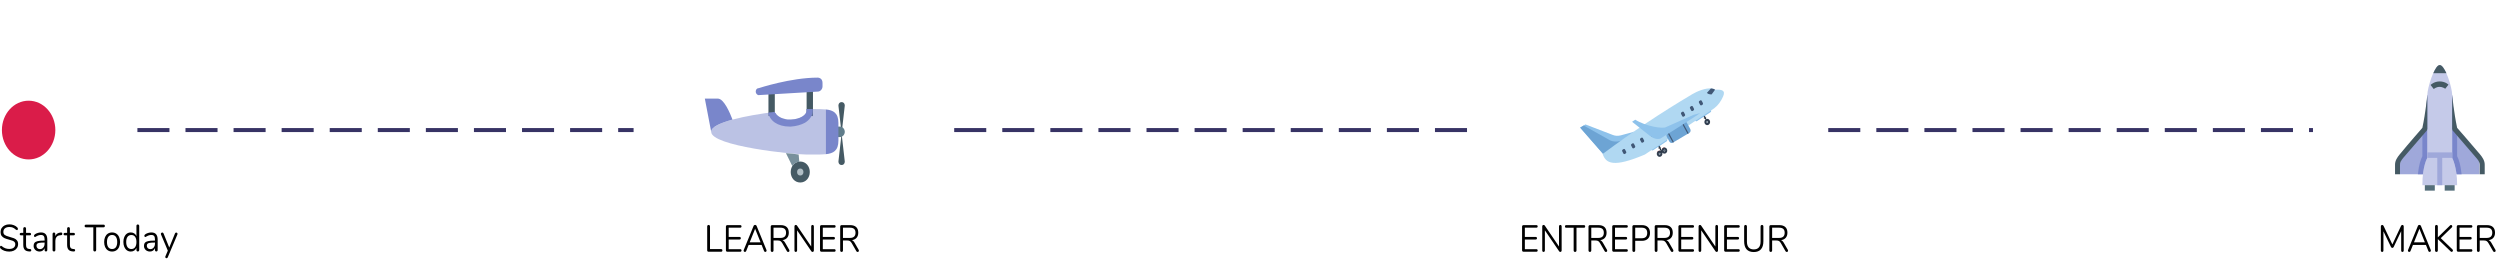 <svg max-width="1248" max-height="133" viewBox="0 0 1248 133" fill="none" xmlns="http://www.w3.org/2000/svg">
<path d="M1199.25 112.286C1199.47 112.286 1199.64 112.361 1199.76 112.512C1199.88 112.65 1199.94 112.839 1199.94 113.077V125.01C1199.94 125.236 1199.88 125.418 1199.77 125.556C1199.65 125.694 1199.5 125.764 1199.29 125.764C1199.08 125.764 1198.93 125.694 1198.82 125.556C1198.73 125.418 1198.67 125.236 1198.67 125.01V115.377L1194.96 123.219C1194.79 123.583 1194.56 123.765 1194.25 123.765C1193.95 123.765 1193.72 123.583 1193.55 123.219L1189.81 115.471V125.01C1189.81 125.236 1189.75 125.418 1189.64 125.556C1189.53 125.694 1189.38 125.764 1189.17 125.764C1188.96 125.764 1188.81 125.694 1188.7 125.556C1188.58 125.418 1188.52 125.236 1188.52 125.01V113.077C1188.52 112.839 1188.58 112.65 1188.71 112.512C1188.84 112.361 1189.01 112.286 1189.22 112.286C1189.51 112.286 1189.73 112.468 1189.91 112.832L1194.27 122.012L1198.57 112.832C1198.66 112.631 1198.76 112.493 1198.86 112.418C1198.98 112.33 1199.11 112.286 1199.25 112.286ZM1213.44 124.783C1213.48 124.884 1213.5 124.991 1213.5 125.104C1213.5 125.292 1213.44 125.449 1213.29 125.575C1213.17 125.701 1213.02 125.764 1212.84 125.764C1212.55 125.764 1212.35 125.613 1212.24 125.311L1211.02 122.257H1204.55L1203.32 125.311C1203.21 125.613 1203.01 125.764 1202.72 125.764C1202.53 125.764 1202.38 125.701 1202.23 125.575C1202.1 125.437 1202.03 125.273 1202.03 125.085C1202.03 124.984 1202.05 124.884 1202.1 124.783L1207.01 112.795C1207.07 112.619 1207.18 112.487 1207.31 112.399C1207.44 112.311 1207.6 112.267 1207.76 112.267C1207.93 112.267 1208.08 112.317 1208.22 112.418C1208.36 112.505 1208.46 112.631 1208.53 112.795L1213.44 124.783ZM1205.06 120.976H1210.5L1207.78 114.208L1205.06 120.976ZM1224.26 124.501C1224.42 124.664 1224.51 124.846 1224.51 125.047C1224.51 125.223 1224.43 125.387 1224.3 125.537C1224.17 125.676 1224.02 125.745 1223.85 125.745C1223.71 125.745 1223.54 125.669 1223.39 125.519L1216.97 119.354V124.972C1216.97 125.211 1216.91 125.405 1216.79 125.556C1216.66 125.694 1216.49 125.764 1216.28 125.764C1216.06 125.764 1215.89 125.694 1215.76 125.556C1215.63 125.405 1215.57 125.211 1215.57 124.972V113.077C1215.57 112.839 1215.63 112.65 1215.76 112.512C1215.89 112.361 1216.06 112.286 1216.28 112.286C1216.49 112.286 1216.66 112.361 1216.79 112.512C1216.91 112.65 1216.97 112.839 1216.97 113.077V118.487L1223.1 112.512C1223.22 112.374 1223.37 112.304 1223.54 112.304C1223.72 112.304 1223.86 112.38 1223.99 112.531C1224.12 112.669 1224.17 112.826 1224.17 113.002C1224.17 113.19 1224.11 113.366 1223.95 113.53L1218.42 118.883L1224.26 124.501ZM1227.15 125.669C1226.93 125.669 1226.75 125.6 1226.61 125.462C1226.49 125.324 1226.42 125.142 1226.42 124.915V113.134C1226.42 112.908 1226.49 112.725 1226.61 112.587C1226.75 112.449 1226.93 112.38 1227.15 112.38H1233.56C1233.77 112.38 1233.92 112.436 1234.03 112.549C1234.15 112.663 1234.21 112.82 1234.21 113.021C1234.21 113.222 1234.15 113.379 1234.03 113.492C1233.92 113.605 1233.77 113.662 1233.56 113.662H1227.81V118.28H1233.21C1233.42 118.28 1233.58 118.337 1233.69 118.45C1233.81 118.563 1233.86 118.72 1233.86 118.921C1233.86 119.122 1233.81 119.279 1233.69 119.392C1233.58 119.505 1233.42 119.562 1233.21 119.562H1227.81V124.388H1233.56C1233.77 124.388 1233.92 124.444 1234.03 124.557C1234.15 124.658 1234.21 124.815 1234.21 125.028C1234.21 125.23 1234.15 125.387 1234.03 125.5C1233.92 125.613 1233.77 125.669 1233.56 125.669H1227.15ZM1245.71 124.708C1245.8 124.846 1245.84 124.991 1245.84 125.142C1245.84 125.33 1245.77 125.487 1245.63 125.613C1245.5 125.726 1245.35 125.782 1245.18 125.782C1244.92 125.782 1244.71 125.657 1244.57 125.405L1242.26 121.409C1241.97 120.894 1241.66 120.542 1241.34 120.354C1241.03 120.152 1240.59 120.052 1240.04 120.052H1237.88V124.972C1237.88 125.211 1237.82 125.405 1237.69 125.556C1237.57 125.694 1237.4 125.764 1237.2 125.764C1236.98 125.764 1236.81 125.694 1236.68 125.556C1236.55 125.405 1236.49 125.211 1236.49 124.972V113.134C1236.49 112.908 1236.55 112.725 1236.68 112.587C1236.82 112.449 1237 112.38 1237.21 112.38H1241.46C1242.78 112.38 1243.78 112.7 1244.47 113.341C1245.16 113.982 1245.51 114.925 1245.51 116.169C1245.51 117.224 1245.23 118.073 1244.67 118.714C1244.12 119.354 1243.33 119.744 1242.3 119.882C1242.59 119.983 1242.85 120.146 1243.07 120.372C1243.3 120.599 1243.53 120.913 1243.76 121.315L1245.71 124.708ZM1241.34 118.77C1242.28 118.77 1242.98 118.556 1243.44 118.129C1243.9 117.702 1244.14 117.055 1244.14 116.188C1244.14 115.333 1243.91 114.698 1243.46 114.284C1243 113.869 1242.29 113.662 1241.34 113.662H1237.88V118.77H1241.34Z" fill="black"/>
<path d="M27.628 64.929C27.628 56.832 21.656 50.268 14.29 50.268C6.924 50.268 0.953 56.832 0.953 64.929C0.953 73.026 6.924 79.591 14.29 79.591C21.656 79.591 27.628 73.026 27.628 64.929Z" fill="#DA1C49"/>
<path d="M21.911 64.929C21.911 60.302 18.499 56.551 14.29 56.551C10.081 56.551 6.669 60.302 6.669 64.929C6.669 69.556 10.081 73.307 14.29 73.307C18.499 73.307 21.911 69.556 21.911 64.929Z" fill="#DA1C49"/>
<path d="M4.596 125.591C3.738 125.591 2.915 125.453 2.126 125.176C1.349 124.887 0.726 124.504 0.257 124.027C0.086 123.851 0 123.631 0 123.367C0 123.191 0.046 123.04 0.137 122.914C0.229 122.776 0.337 122.707 0.463 122.707C0.612 122.707 0.772 122.776 0.943 122.914C2.006 123.819 3.218 124.272 4.579 124.272C5.562 124.272 6.316 124.064 6.842 123.65C7.368 123.235 7.631 122.644 7.631 121.878C7.631 121.438 7.505 121.086 7.254 120.822C7.002 120.546 6.671 120.326 6.259 120.162C5.848 119.999 5.293 119.829 4.596 119.653C3.658 119.414 2.887 119.163 2.281 118.899C1.686 118.635 1.2 118.258 0.823 117.768C0.457 117.278 0.274 116.637 0.274 115.845C0.274 115.091 0.457 114.425 0.823 113.847C1.2 113.257 1.721 112.804 2.384 112.49C3.058 112.163 3.824 112 4.681 112C5.482 112 6.225 112.138 6.911 112.415C7.608 112.679 8.191 113.062 8.66 113.565C8.843 113.766 8.934 113.986 8.934 114.224C8.934 114.4 8.888 114.557 8.797 114.696C8.706 114.821 8.597 114.884 8.471 114.884C8.345 114.884 8.18 114.815 7.974 114.677C7.414 114.174 6.894 113.822 6.413 113.621C5.933 113.42 5.356 113.32 4.681 113.32C3.733 113.32 2.995 113.539 2.469 113.979C1.943 114.407 1.681 115.01 1.681 115.789C1.681 116.455 1.909 116.958 2.366 117.297C2.835 117.624 3.55 117.913 4.51 118.164C5.55 118.441 6.368 118.698 6.962 118.937C7.557 119.163 8.048 119.509 8.437 119.974C8.837 120.439 9.037 121.061 9.037 121.84C9.037 122.581 8.848 123.235 8.471 123.8C8.105 124.366 7.585 124.806 6.911 125.12C6.236 125.434 5.465 125.591 4.596 125.591ZM15.009 124.328C15.409 124.366 15.609 124.567 15.609 124.931C15.609 125.145 15.535 125.308 15.386 125.421C15.249 125.522 15.037 125.56 14.752 125.535L14.289 125.497C13.374 125.421 12.7 125.12 12.265 124.592C11.831 124.064 11.614 123.266 11.614 122.198V117.467H10.465C10.27 117.467 10.116 117.416 10.002 117.316C9.899 117.203 9.847 117.058 9.847 116.882C9.847 116.694 9.899 116.543 10.002 116.43C10.116 116.317 10.27 116.26 10.465 116.26H11.614V114.13C11.614 113.891 11.677 113.709 11.802 113.583C11.928 113.445 12.1 113.376 12.317 113.376C12.523 113.376 12.688 113.445 12.814 113.583C12.94 113.709 13.003 113.891 13.003 114.13V116.26H14.906C15.089 116.26 15.232 116.317 15.335 116.43C15.449 116.543 15.506 116.694 15.506 116.882C15.506 117.058 15.449 117.203 15.335 117.316C15.232 117.416 15.089 117.467 14.906 117.467H13.003V122.273C13.003 122.965 13.128 123.467 13.38 123.781C13.643 124.083 14.031 124.253 14.546 124.29L15.009 124.328ZM20.477 116.034C22.569 116.034 23.615 117.24 23.615 119.653V124.781C23.615 125.007 23.552 125.189 23.426 125.327C23.312 125.465 23.152 125.535 22.946 125.535C22.74 125.535 22.574 125.465 22.449 125.327C22.323 125.189 22.26 125.007 22.26 124.781V123.876C22.043 124.416 21.711 124.837 21.265 125.139C20.82 125.428 20.305 125.572 19.722 125.572C19.185 125.572 18.687 125.453 18.23 125.214C17.784 124.975 17.43 124.642 17.167 124.215C16.904 123.788 16.773 123.317 16.773 122.801C16.773 122.11 16.933 121.576 17.253 121.199C17.573 120.809 18.099 120.533 18.83 120.37C19.562 120.194 20.579 120.106 21.883 120.106H22.26V119.484C22.26 118.73 22.117 118.177 21.831 117.825C21.557 117.473 21.105 117.297 20.477 117.297C19.699 117.297 18.91 117.529 18.11 117.994C17.801 118.208 17.584 118.315 17.459 118.315C17.321 118.315 17.207 118.258 17.116 118.145C17.024 118.032 16.978 117.888 16.978 117.712C16.978 117.536 17.024 117.385 17.116 117.259C17.218 117.121 17.378 116.983 17.596 116.845C17.996 116.593 18.447 116.398 18.95 116.26C19.465 116.109 19.974 116.034 20.477 116.034ZM19.911 124.366C20.597 124.366 21.157 124.115 21.591 123.612C22.037 123.097 22.26 122.437 22.26 121.633V121.086H21.951C20.945 121.086 20.179 121.136 19.653 121.237C19.128 121.325 18.75 121.482 18.522 121.708C18.304 121.922 18.196 122.242 18.196 122.669C18.196 123.159 18.356 123.568 18.676 123.895C19.008 124.209 19.419 124.366 19.911 124.366ZM30.376 116.072C30.856 116.034 31.096 116.248 31.096 116.713C31.096 116.914 31.044 117.077 30.942 117.203C30.839 117.316 30.662 117.385 30.41 117.41L29.896 117.467C29.13 117.542 28.558 117.844 28.181 118.371C27.815 118.887 27.632 119.496 27.632 120.2V124.781C27.632 125.032 27.569 125.22 27.443 125.346C27.318 125.472 27.152 125.535 26.946 125.535C26.74 125.535 26.569 125.472 26.432 125.346C26.306 125.208 26.243 125.019 26.243 124.781V116.826C26.243 116.587 26.312 116.405 26.449 116.279C26.586 116.141 26.752 116.072 26.946 116.072C27.129 116.072 27.283 116.141 27.409 116.279C27.535 116.405 27.598 116.581 27.598 116.807V117.862C27.838 117.31 28.175 116.889 28.61 116.599C29.055 116.31 29.564 116.141 30.136 116.091L30.376 116.072ZM36.902 124.328C37.302 124.366 37.502 124.567 37.502 124.931C37.502 125.145 37.428 125.308 37.28 125.421C37.142 125.522 36.931 125.56 36.645 125.535L36.182 125.497C35.267 125.421 34.593 125.12 34.159 124.592C33.724 124.064 33.507 123.266 33.507 122.198V117.467H32.358C32.164 117.467 32.009 117.416 31.895 117.316C31.792 117.203 31.741 117.058 31.741 116.882C31.741 116.694 31.792 116.543 31.895 116.43C32.009 116.317 32.164 116.26 32.358 116.26H33.507V114.13C33.507 113.891 33.57 113.709 33.696 113.583C33.821 113.445 33.993 113.376 34.21 113.376C34.416 113.376 34.582 113.445 34.707 113.583C34.833 113.709 34.896 113.891 34.896 114.13V116.26H36.799C36.982 116.26 37.125 116.317 37.228 116.43C37.342 116.543 37.4 116.694 37.4 116.882C37.4 117.058 37.342 117.203 37.228 117.316C37.125 117.416 36.982 117.467 36.799 117.467H34.896V122.273C34.896 122.965 35.022 123.467 35.273 123.781C35.536 124.083 35.925 124.253 36.439 124.29L36.902 124.328ZM47.305 125.535C47.088 125.535 46.911 125.465 46.774 125.327C46.648 125.176 46.585 124.982 46.585 124.743V113.47H42.898C42.693 113.47 42.532 113.414 42.418 113.301C42.304 113.188 42.247 113.024 42.247 112.811C42.247 112.597 42.304 112.434 42.418 112.32C42.532 112.207 42.693 112.151 42.898 112.151H51.695C51.901 112.151 52.061 112.207 52.175 112.32C52.29 112.434 52.347 112.597 52.347 112.811C52.347 113.024 52.29 113.188 52.175 113.301C52.061 113.414 51.901 113.47 51.695 113.47H48.008V124.743C48.008 124.982 47.946 125.176 47.82 125.327C47.694 125.465 47.523 125.535 47.305 125.535ZM55.956 125.572C55.167 125.572 54.47 125.377 53.864 124.988C53.27 124.598 52.807 124.045 52.475 123.329C52.155 122.6 51.995 121.758 51.995 120.803C51.995 119.848 52.155 119.012 52.475 118.296C52.807 117.567 53.27 117.008 53.864 116.618C54.47 116.229 55.167 116.034 55.956 116.034C56.745 116.034 57.442 116.229 58.048 116.618C58.654 117.008 59.117 117.567 59.437 118.296C59.769 119.012 59.935 119.848 59.935 120.803C59.935 121.758 59.769 122.6 59.437 123.329C59.117 124.045 58.654 124.598 58.048 124.988C57.442 125.377 56.745 125.572 55.956 125.572ZM55.956 124.309C56.779 124.309 57.408 124.014 57.843 123.423C58.288 122.82 58.511 121.947 58.511 120.803C58.511 119.685 58.288 118.824 57.843 118.221C57.397 117.605 56.768 117.297 55.956 117.297C55.145 117.297 54.516 117.605 54.07 118.221C53.624 118.824 53.401 119.685 53.401 120.803C53.401 121.934 53.618 122.801 54.053 123.404C54.499 124.008 55.133 124.309 55.956 124.309ZM68.795 112.057C69.012 112.057 69.183 112.126 69.309 112.264C69.435 112.402 69.498 112.578 69.498 112.792V124.781C69.498 125.007 69.435 125.189 69.309 125.327C69.183 125.465 69.012 125.535 68.795 125.535C68.578 125.535 68.406 125.465 68.28 125.327C68.166 125.189 68.109 125.007 68.109 124.781V123.763C67.857 124.341 67.486 124.787 66.994 125.101C66.514 125.415 65.948 125.572 65.297 125.572C64.565 125.572 63.919 125.371 63.359 124.969C62.799 124.567 62.364 124.008 62.056 123.291C61.747 122.563 61.593 121.721 61.593 120.765C61.593 119.823 61.747 118.993 62.056 118.277C62.364 117.561 62.799 117.008 63.359 116.618C63.919 116.229 64.565 116.034 65.297 116.034C65.948 116.034 66.514 116.191 66.994 116.505C67.486 116.819 67.857 117.266 68.109 117.844V112.792C68.109 112.566 68.166 112.39 68.28 112.264C68.406 112.126 68.578 112.057 68.795 112.057ZM65.571 124.309C66.383 124.309 67.006 124.008 67.44 123.404C67.886 122.789 68.109 121.922 68.109 120.803C68.109 119.685 67.886 118.824 67.44 118.221C67.006 117.617 66.383 117.316 65.571 117.316C64.759 117.316 64.125 117.617 63.667 118.221C63.222 118.824 62.999 119.672 62.999 120.765C62.999 121.884 63.222 122.757 63.667 123.386C64.125 124.001 64.759 124.309 65.571 124.309ZM75.569 116.034C77.661 116.034 78.707 117.24 78.707 119.653V124.781C78.707 125.007 78.644 125.189 78.518 125.327C78.404 125.465 78.244 125.535 78.038 125.535C77.832 125.535 77.667 125.465 77.541 125.327C77.415 125.189 77.352 125.007 77.352 124.781V123.876C77.135 124.416 76.803 124.837 76.358 125.139C75.912 125.428 75.397 125.572 74.814 125.572C74.277 125.572 73.78 125.453 73.322 125.214C72.876 124.975 72.522 124.642 72.259 124.215C71.996 123.788 71.865 123.317 71.865 122.801C71.865 122.11 72.025 121.576 72.345 121.199C72.665 120.809 73.191 120.533 73.923 120.37C74.654 120.194 75.672 120.106 76.975 120.106H77.352V119.484C77.352 118.73 77.209 118.177 76.924 117.825C76.649 117.473 76.198 117.297 75.569 117.297C74.791 117.297 74.003 117.529 73.202 117.994C72.894 118.208 72.677 118.315 72.551 118.315C72.413 118.315 72.299 118.258 72.208 118.145C72.116 118.032 72.071 117.888 72.071 117.712C72.071 117.536 72.116 117.385 72.208 117.259C72.311 117.121 72.471 116.983 72.688 116.845C73.088 116.593 73.54 116.398 74.043 116.26C74.557 116.109 75.066 116.034 75.569 116.034ZM75.003 124.366C75.689 124.366 76.249 124.115 76.683 123.612C77.129 123.097 77.352 122.437 77.352 121.633V121.086H77.043C76.037 121.086 75.272 121.136 74.746 121.237C74.22 121.325 73.843 121.482 73.614 121.708C73.397 121.922 73.288 122.242 73.288 122.669C73.288 123.159 73.448 123.568 73.768 123.895C74.1 124.209 74.511 124.366 75.003 124.366ZM87.354 116.543C87.48 116.241 87.68 116.091 87.954 116.091C88.126 116.091 88.28 116.153 88.418 116.279C88.555 116.405 88.623 116.562 88.623 116.75C88.623 116.863 88.6 116.964 88.555 117.052L83.736 128.475C83.679 128.613 83.593 128.72 83.479 128.796C83.376 128.871 83.267 128.909 83.153 128.909C82.981 128.909 82.827 128.846 82.69 128.72C82.564 128.607 82.501 128.456 82.501 128.268C82.501 128.167 82.524 128.067 82.57 127.966L83.77 125.12L80.375 117.052C80.329 116.964 80.306 116.87 80.306 116.769C80.306 116.581 80.381 116.417 80.529 116.279C80.689 116.141 80.861 116.072 81.044 116.072C81.158 116.072 81.267 116.109 81.37 116.185C81.484 116.26 81.57 116.367 81.627 116.505L84.491 123.574L87.354 116.543Z" fill="black"/>
<path d="M353.714 125.669C353.519 125.669 353.354 125.607 353.216 125.481C353.091 125.343 353.028 125.167 353.028 124.953V113.077C353.028 112.839 353.091 112.65 353.216 112.512C353.342 112.361 353.514 112.286 353.731 112.286C353.948 112.286 354.12 112.361 354.245 112.512C354.371 112.65 354.434 112.839 354.434 113.077V124.35H359.973C360.179 124.35 360.339 124.406 360.453 124.519C360.567 124.633 360.624 124.796 360.624 125.01C360.624 125.223 360.567 125.387 360.453 125.5C360.339 125.613 360.179 125.669 359.973 125.669H353.714ZM363.095 125.669C362.877 125.669 362.7 125.6 362.563 125.462C362.437 125.324 362.374 125.142 362.374 124.915V113.134C362.374 112.908 362.437 112.725 362.563 112.587C362.7 112.449 362.877 112.38 363.095 112.38H369.508C369.714 112.38 369.874 112.436 369.988 112.549C370.102 112.663 370.16 112.82 370.16 113.021C370.16 113.222 370.102 113.379 369.988 113.492C369.874 113.605 369.714 113.662 369.508 113.662H363.763V118.28H369.165C369.371 118.28 369.531 118.337 369.645 118.45C369.76 118.563 369.817 118.72 369.817 118.921C369.817 119.122 369.76 119.279 369.645 119.392C369.531 119.505 369.371 119.562 369.165 119.562H363.763V124.388H369.508C369.714 124.388 369.874 124.444 369.988 124.557C370.102 124.658 370.16 124.815 370.16 125.028C370.16 125.23 370.102 125.387 369.988 125.5C369.874 125.613 369.714 125.669 369.508 125.669H363.095ZM382.615 124.783C382.661 124.884 382.683 124.991 382.683 125.104C382.683 125.292 382.615 125.449 382.478 125.575C382.352 125.701 382.198 125.764 382.015 125.764C381.729 125.764 381.529 125.613 381.415 125.311L380.197 122.257H373.732L372.498 125.311C372.383 125.613 372.183 125.764 371.897 125.764C371.714 125.764 371.554 125.701 371.417 125.575C371.28 125.437 371.211 125.273 371.211 125.085C371.211 124.984 371.234 124.884 371.28 124.783L376.184 112.795C376.253 112.619 376.356 112.487 376.493 112.399C376.63 112.311 376.779 112.267 376.939 112.267C377.11 112.267 377.265 112.317 377.402 112.418C377.539 112.505 377.642 112.631 377.711 112.795L382.615 124.783ZM374.247 120.976H379.683L376.956 114.208L374.247 120.976ZM393.976 124.708C394.056 124.846 394.096 124.991 394.096 125.142C394.096 125.33 394.028 125.487 393.891 125.613C393.765 125.726 393.616 125.782 393.445 125.782C393.182 125.782 392.976 125.657 392.828 125.405L390.53 121.409C390.232 120.894 389.924 120.542 389.604 120.354C389.284 120.152 388.849 120.052 388.3 120.052H386.14V124.972C386.14 125.211 386.077 125.405 385.951 125.556C385.825 125.694 385.66 125.764 385.454 125.764C385.237 125.764 385.065 125.694 384.939 125.556C384.814 125.405 384.751 125.211 384.751 124.972V113.134C384.751 112.908 384.814 112.725 384.939 112.587C385.077 112.449 385.254 112.38 385.471 112.38H389.724C391.038 112.38 392.039 112.7 392.725 113.341C393.422 113.982 393.771 114.925 393.771 116.169C393.771 117.224 393.491 118.073 392.93 118.714C392.382 119.354 391.593 119.744 390.564 119.882C390.85 119.983 391.107 120.146 391.336 120.372C391.564 120.599 391.793 120.913 392.022 121.315L393.976 124.708ZM389.604 118.77C390.541 118.77 391.238 118.556 391.696 118.129C392.164 117.702 392.399 117.055 392.399 116.188C392.399 115.333 392.17 114.698 391.713 114.284C391.256 113.869 390.553 113.662 389.604 113.662H386.14V118.77H389.604ZM405.63 112.286C405.835 112.286 405.995 112.361 406.11 112.512C406.224 112.65 406.281 112.839 406.281 113.077V124.972C406.281 125.211 406.218 125.405 406.093 125.556C405.978 125.694 405.812 125.764 405.595 125.764C405.378 125.764 405.189 125.657 405.029 125.443L397.913 114.981V124.972C397.913 125.211 397.85 125.405 397.724 125.556C397.61 125.694 397.45 125.764 397.244 125.764C397.038 125.764 396.878 125.694 396.764 125.556C396.65 125.405 396.592 125.211 396.592 124.972V113.077C396.592 112.839 396.65 112.65 396.764 112.512C396.89 112.361 397.061 112.286 397.278 112.286C397.507 112.286 397.701 112.392 397.861 112.606L404.961 123.068V113.077C404.961 112.839 405.018 112.65 405.132 112.512C405.258 112.361 405.424 112.286 405.63 112.286ZM410.076 125.669C409.858 125.669 409.681 125.6 409.544 125.462C409.418 125.324 409.355 125.142 409.355 124.915V113.134C409.355 112.908 409.418 112.725 409.544 112.587C409.681 112.449 409.858 112.38 410.076 112.38H416.489C416.695 112.38 416.855 112.436 416.969 112.549C417.083 112.663 417.141 112.82 417.141 113.021C417.141 113.222 417.083 113.379 416.969 113.492C416.855 113.605 416.695 113.662 416.489 113.662H410.744V118.28H416.146C416.352 118.28 416.512 118.337 416.626 118.45C416.741 118.563 416.798 118.72 416.798 118.921C416.798 119.122 416.741 119.279 416.626 119.392C416.512 119.505 416.352 119.562 416.146 119.562H410.744V124.388H416.489C416.695 124.388 416.855 124.444 416.969 124.557C417.083 124.658 417.141 124.815 417.141 125.028C417.141 125.23 417.083 125.387 416.969 125.5C416.855 125.613 416.695 125.669 416.489 125.669H410.076ZM428.647 124.708C428.727 124.846 428.767 124.991 428.767 125.142C428.767 125.33 428.698 125.487 428.561 125.613C428.436 125.726 428.287 125.782 428.115 125.782C427.853 125.782 427.647 125.657 427.498 125.405L425.2 121.409C424.903 120.894 424.594 120.542 424.274 120.354C423.954 120.152 423.52 120.052 422.971 120.052H420.81V124.972C420.81 125.211 420.747 125.405 420.622 125.556C420.496 125.694 420.33 125.764 420.124 125.764C419.907 125.764 419.736 125.694 419.61 125.556C419.484 125.405 419.421 125.211 419.421 124.972V113.134C419.421 112.908 419.484 112.725 419.61 112.587C419.747 112.449 419.924 112.38 420.142 112.38H424.394C425.709 112.38 426.709 112.7 427.395 113.341C428.093 113.982 428.441 114.925 428.441 116.169C428.441 117.224 428.161 118.073 427.601 118.714C427.052 119.354 426.263 119.744 425.235 119.882C425.52 119.983 425.778 120.146 426.006 120.372C426.235 120.599 426.464 120.913 426.692 121.315L428.647 124.708ZM424.274 118.77C425.212 118.77 425.909 118.556 426.366 118.129C426.835 117.702 427.069 117.055 427.069 116.188C427.069 115.333 426.841 114.698 426.383 114.284C425.926 113.869 425.223 113.662 424.274 113.662H420.81V118.77H424.274Z" fill="black"/>
<path d="M760.539 125.669C760.322 125.669 760.144 125.6 760.007 125.462C759.881 125.324 759.819 125.141 759.819 124.915V113.134C759.819 112.908 759.881 112.725 760.007 112.587C760.144 112.449 760.322 112.38 760.539 112.38H766.952C767.158 112.38 767.318 112.436 767.432 112.549C767.547 112.663 767.604 112.82 767.604 113.021C767.604 113.222 767.547 113.379 767.432 113.492C767.318 113.605 767.158 113.662 766.952 113.662H761.208V118.28H766.609C766.815 118.28 766.975 118.336 767.089 118.45C767.204 118.563 767.261 118.72 767.261 118.921C767.261 119.122 767.204 119.279 767.089 119.392C766.975 119.505 766.815 119.562 766.609 119.562H761.208V124.387H766.952C767.158 124.387 767.318 124.444 767.432 124.557C767.547 124.658 767.604 124.815 767.604 125.028C767.604 125.229 767.547 125.387 767.432 125.5C767.318 125.613 767.158 125.669 766.952 125.669H760.539ZM778.923 112.286C779.128 112.286 779.288 112.361 779.403 112.512C779.517 112.65 779.574 112.838 779.574 113.077V124.972C779.574 125.211 779.511 125.405 779.386 125.556C779.271 125.694 779.105 125.764 778.888 125.764C778.671 125.764 778.482 125.657 778.322 125.443L771.206 114.981V124.972C771.206 125.211 771.143 125.405 771.017 125.556C770.903 125.694 770.743 125.764 770.537 125.764C770.331 125.764 770.171 125.694 770.057 125.556C769.943 125.405 769.886 125.211 769.886 124.972V113.077C769.886 112.838 769.943 112.65 770.057 112.512C770.183 112.361 770.354 112.286 770.571 112.286C770.8 112.286 770.994 112.392 771.154 112.606L778.254 123.068V113.077C778.254 112.838 778.311 112.65 778.425 112.512C778.551 112.361 778.717 112.286 778.923 112.286ZM786.283 125.764C786.066 125.764 785.888 125.694 785.751 125.556C785.626 125.405 785.563 125.211 785.563 124.972V113.699H781.876C781.67 113.699 781.51 113.643 781.396 113.53C781.281 113.417 781.224 113.253 781.224 113.04C781.224 112.826 781.281 112.663 781.396 112.549C781.51 112.436 781.67 112.38 781.876 112.38H790.673C790.879 112.38 791.039 112.436 791.153 112.549C791.267 112.663 791.324 112.826 791.324 113.04C791.324 113.253 791.267 113.417 791.153 113.53C791.039 113.643 790.879 113.699 790.673 113.699H786.986V124.972C786.986 125.211 786.923 125.405 786.797 125.556C786.672 125.694 786.5 125.764 786.283 125.764ZM802.208 124.708C802.288 124.846 802.328 124.991 802.328 125.141C802.328 125.33 802.259 125.487 802.122 125.613C801.996 125.726 801.848 125.782 801.676 125.782C801.413 125.782 801.207 125.657 801.059 125.405L798.761 121.409C798.464 120.894 798.155 120.542 797.835 120.353C797.515 120.152 797.081 120.052 796.532 120.052H794.371V124.972C794.371 125.211 794.308 125.405 794.182 125.556C794.057 125.694 793.891 125.764 793.685 125.764C793.468 125.764 793.296 125.694 793.171 125.556C793.045 125.405 792.982 125.211 792.982 124.972V113.134C792.982 112.908 793.045 112.725 793.171 112.587C793.308 112.449 793.485 112.38 793.702 112.38H797.955C799.27 112.38 800.27 112.7 800.956 113.341C801.653 113.982 802.002 114.925 802.002 116.169C802.002 117.224 801.722 118.073 801.162 118.714C800.613 119.354 799.824 119.744 798.795 119.882C799.081 119.983 799.338 120.146 799.567 120.372C799.796 120.599 800.024 120.913 800.253 121.315L802.208 124.708ZM797.835 118.77C798.772 118.77 799.47 118.556 799.927 118.129C800.396 117.702 800.63 117.055 800.63 116.188C800.63 115.333 800.401 114.698 799.944 114.284C799.487 113.869 798.784 113.662 797.835 113.662H794.371V118.77H797.835ZM805.544 125.669C805.327 125.669 805.15 125.6 805.012 125.462C804.887 125.324 804.824 125.141 804.824 124.915V113.134C804.824 112.908 804.887 112.725 805.012 112.587C805.15 112.449 805.327 112.38 805.544 112.38H811.957C812.163 112.38 812.323 112.436 812.438 112.549C812.552 112.663 812.609 112.82 812.609 113.021C812.609 113.222 812.552 113.379 812.438 113.492C812.323 113.605 812.163 113.662 811.957 113.662H806.213V118.28H811.614C811.82 118.28 811.98 118.336 812.095 118.45C812.209 118.563 812.266 118.72 812.266 118.921C812.266 119.122 812.209 119.279 812.095 119.392C811.98 119.505 811.82 119.562 811.614 119.562H806.213V124.387H811.957C812.163 124.387 812.323 124.444 812.438 124.557C812.552 124.658 812.609 124.815 812.609 125.028C812.609 125.229 812.552 125.387 812.438 125.5C812.323 125.613 812.163 125.669 811.957 125.669H805.544ZM815.593 125.764C815.376 125.764 815.204 125.694 815.078 125.556C814.953 125.405 814.89 125.211 814.89 124.972V113.134C814.89 112.908 814.953 112.725 815.078 112.587C815.216 112.449 815.393 112.38 815.61 112.38H819.674C820.943 112.38 821.926 112.719 822.624 113.398C823.332 114.076 823.687 115.038 823.687 116.282C823.687 117.526 823.332 118.494 822.624 119.185C821.915 119.876 820.932 120.222 819.674 120.222H816.296V124.972C816.296 125.211 816.233 125.405 816.107 125.556C815.981 125.694 815.81 125.764 815.593 125.764ZM819.537 118.94C821.377 118.94 822.298 118.054 822.298 116.282C822.298 114.535 821.377 113.662 819.537 113.662H816.296V118.94H819.537ZM835.254 124.708C835.334 124.846 835.374 124.991 835.374 125.141C835.374 125.33 835.305 125.487 835.168 125.613C835.043 125.726 834.894 125.782 834.722 125.782C834.459 125.782 834.254 125.657 834.105 125.405L831.807 121.409C831.51 120.894 831.201 120.542 830.881 120.353C830.561 120.152 830.127 120.052 829.578 120.052H827.417V124.972C827.417 125.211 827.354 125.405 827.229 125.556C827.103 125.694 826.937 125.764 826.731 125.764C826.514 125.764 826.343 125.694 826.217 125.556C826.091 125.405 826.028 125.211 826.028 124.972V113.134C826.028 112.908 826.091 112.725 826.217 112.587C826.354 112.449 826.531 112.38 826.749 112.38H831.001C832.316 112.38 833.316 112.7 834.002 113.341C834.7 113.982 835.048 114.925 835.048 116.169C835.048 117.224 834.768 118.073 834.208 118.714C833.659 119.354 832.87 119.744 831.842 119.882C832.127 119.983 832.385 120.146 832.613 120.372C832.842 120.599 833.071 120.913 833.299 121.315L835.254 124.708ZM830.881 118.77C831.819 118.77 832.516 118.556 832.973 118.129C833.442 117.702 833.676 117.055 833.676 116.188C833.676 115.333 833.448 114.698 832.99 114.284C832.533 113.869 831.83 113.662 830.881 113.662H827.417V118.77H830.881ZM838.59 125.669C838.373 125.669 838.196 125.6 838.059 125.462C837.933 125.324 837.87 125.141 837.87 124.915V113.134C837.87 112.908 837.933 112.725 838.059 112.587C838.196 112.449 838.373 112.38 838.59 112.38H845.004C845.209 112.38 845.369 112.436 845.484 112.549C845.598 112.663 845.655 112.82 845.655 113.021C845.655 113.222 845.598 113.379 845.484 113.492C845.369 113.605 845.209 113.662 845.004 113.662H839.259V118.28H844.661C844.866 118.28 845.027 118.336 845.141 118.45C845.255 118.563 845.312 118.72 845.312 118.921C845.312 119.122 845.255 119.279 845.141 119.392C845.027 119.505 844.866 119.562 844.661 119.562H839.259V124.387H845.004C845.209 124.387 845.369 124.444 845.484 124.557C845.598 124.658 845.655 124.815 845.655 125.028C845.655 125.229 845.598 125.387 845.484 125.5C845.369 125.613 845.209 125.669 845.004 125.669H838.59ZM856.973 112.286C857.179 112.286 857.339 112.361 857.453 112.512C857.568 112.65 857.625 112.838 857.625 113.077V124.972C857.625 125.211 857.562 125.405 857.436 125.556C857.322 125.694 857.156 125.764 856.939 125.764C856.722 125.764 856.533 125.657 856.373 125.443L849.256 114.981V124.972C849.256 125.211 849.194 125.405 849.068 125.556C848.953 125.694 848.793 125.764 848.588 125.764C848.382 125.764 848.222 125.694 848.108 125.556C847.993 125.405 847.936 125.211 847.936 124.972V113.077C847.936 112.838 847.993 112.65 848.108 112.512C848.233 112.361 848.405 112.286 848.622 112.286C848.851 112.286 849.045 112.392 849.205 112.606L856.304 123.068V113.077C856.304 112.838 856.361 112.65 856.476 112.512C856.602 112.361 856.767 112.286 856.973 112.286ZM861.419 125.669C861.202 125.669 861.025 125.6 860.888 125.462C860.762 125.324 860.699 125.141 860.699 124.915V113.134C860.699 112.908 860.762 112.725 860.888 112.587C861.025 112.449 861.202 112.38 861.419 112.38H867.833C868.038 112.38 868.198 112.436 868.313 112.549C868.427 112.663 868.484 112.82 868.484 113.021C868.484 113.222 868.427 113.379 868.313 113.492C868.198 113.605 868.038 113.662 867.833 113.662H862.088V118.28H867.49C867.695 118.28 867.855 118.336 867.97 118.45C868.084 118.563 868.141 118.72 868.141 118.921C868.141 119.122 868.084 119.279 867.97 119.392C867.855 119.505 867.695 119.562 867.49 119.562H862.088V124.387H867.833C868.038 124.387 868.198 124.444 868.313 124.557C868.427 124.658 868.484 124.815 868.484 125.028C868.484 125.229 868.427 125.387 868.313 125.5C868.198 125.613 868.038 125.669 867.833 125.669H861.419ZM875.482 125.82C873.904 125.82 872.709 125.368 871.898 124.463C871.086 123.558 870.68 122.226 870.68 120.467V113.077C870.68 112.838 870.743 112.65 870.869 112.512C870.994 112.361 871.166 112.286 871.383 112.286C871.589 112.286 871.755 112.361 871.88 112.512C872.006 112.65 872.069 112.838 872.069 113.077V120.599C872.069 121.893 872.355 122.867 872.927 123.52C873.51 124.174 874.361 124.501 875.482 124.501C876.602 124.501 877.448 124.174 878.019 123.52C878.591 122.867 878.877 121.893 878.877 120.599V113.077C878.877 112.838 878.94 112.65 879.065 112.512C879.203 112.361 879.374 112.286 879.58 112.286C879.797 112.286 879.969 112.361 880.094 112.512C880.22 112.65 880.283 112.838 880.283 113.077V120.467C880.283 122.213 879.871 123.545 879.048 124.463C878.237 125.368 877.048 125.82 875.482 125.82ZM892.486 124.708C892.566 124.846 892.606 124.991 892.606 125.141C892.606 125.33 892.537 125.487 892.4 125.613C892.274 125.726 892.126 125.782 891.954 125.782C891.691 125.782 891.485 125.657 891.337 125.405L889.039 121.409C888.742 120.894 888.433 120.542 888.113 120.353C887.793 120.152 887.359 120.052 886.81 120.052H884.649V124.972C884.649 125.211 884.586 125.405 884.461 125.556C884.335 125.694 884.169 125.764 883.963 125.764C883.746 125.764 883.575 125.694 883.449 125.556C883.323 125.405 883.26 125.211 883.26 124.972V113.134C883.26 112.908 883.323 112.725 883.449 112.587C883.586 112.449 883.763 112.38 883.98 112.38H888.233C889.548 112.38 890.548 112.7 891.234 113.341C891.931 113.982 892.28 114.925 892.28 116.169C892.28 117.224 892 118.073 891.44 118.714C890.891 119.354 890.102 119.744 889.073 119.882C889.359 119.983 889.616 120.146 889.845 120.372C890.074 120.599 890.302 120.913 890.531 121.315L892.486 124.708ZM888.113 118.77C889.05 118.77 889.748 118.556 890.205 118.129C890.674 117.702 890.908 117.055 890.908 116.188C890.908 115.333 890.68 114.698 890.222 114.284C889.765 113.869 889.062 113.662 888.113 113.662H884.649V118.77H888.113Z" fill="black"/>
<path d="M421.716 80.638C421.716 81.685 421.081 82.383 420.128 82.383C419.176 82.383 418.54 81.685 418.54 80.638L420.128 66.675L418.54 52.711C418.54 51.664 419.176 50.966 420.128 50.966C421.081 50.966 421.716 51.664 421.716 52.711L420.128 66.675L421.716 80.638ZM402.663 43.984H405.838V57.947H402.663V43.984ZM383.609 43.984H386.785V57.947H383.609V43.984ZM404.25 85.874C404.25 88.841 402.187 91.11 399.487 91.11C396.788 91.11 394.723 88.841 394.723 85.874C394.723 82.907 396.788 80.638 399.487 80.638C402.187 80.638 404.25 82.907 404.25 85.874Z" fill="#455A64"/>
<path d="M401.075 85.874C401.075 86.921 400.439 87.619 399.487 87.619C398.534 87.619 397.9 86.921 397.9 85.874C397.9 84.827 398.534 84.129 399.487 84.129C400.439 84.129 401.075 84.827 401.075 85.874Z" fill="#B0BEC5"/>
<path d="M406.632 54.457H402.98C402.821 54.457 402.663 54.457 402.504 54.457C402.504 54.631 402.663 54.806 402.663 54.98C402.821 57.424 399.329 59.518 394.882 59.693C390.595 59.867 387.102 58.122 386.785 55.853C372.812 57.598 355.029 61.089 355.029 65.802C355.029 72.958 396.152 77.147 402.663 77.147H406.632C408.696 77.147 410.602 77.147 412.19 76.972V54.631C410.602 54.457 408.696 54.457 406.632 54.457Z" fill="#7986CB" fill-opacity="0.5"/>
<path d="M414.571 65.802C414.571 67.198 415.682 68.42 416.953 68.42H419.335C420.605 68.42 421.716 67.198 421.716 65.802C421.716 64.405 420.605 63.184 419.335 63.184H416.953C415.682 63.184 414.571 64.405 414.571 65.802Z" fill="#607D8B"/>
<path d="M392.342 76.449L395.518 82.907C396.311 81.685 397.581 80.812 399.01 80.812L398.693 77.147C396.947 76.798 394.882 76.624 392.342 76.449Z" fill="#78909C"/>
<path d="M418.54 70.165V61.438C418.54 56.377 416 54.98 412.19 54.631V76.972C416 76.623 418.54 75.227 418.54 70.165ZM408.22 38.748C394.723 38.748 378.846 43.984 378.846 43.984C377.893 43.984 377.258 44.682 377.258 45.73C377.258 46.602 377.893 47.301 378.528 47.475C378.687 47.475 378.687 47.475 378.846 47.475L408.22 45.73C409.49 45.73 410.602 44.508 410.602 43.112V41.366C410.602 38.748 408.22 38.748 408.22 38.748ZM365.667 59.693C364.397 56.377 361.38 49.221 358.364 49.221C354.394 49.221 351.853 49.221 351.853 49.221L355.029 65.802C355.029 63.358 359.474 61.438 365.667 59.693ZM402.504 54.457C402.504 54.631 402.663 54.806 402.663 54.98C402.821 57.424 399.329 59.518 394.882 59.693C394.723 59.693 394.406 59.693 394.247 59.693C394.089 59.693 393.93 59.693 393.771 59.693C393.613 59.693 393.294 59.693 393.136 59.693C392.818 59.693 392.66 59.693 392.342 59.518C392.184 59.518 391.865 59.518 391.707 59.344C391.389 59.344 391.231 59.169 390.913 59.169C390.755 59.169 390.595 58.995 390.436 58.995C390.119 58.82 389.96 58.82 389.643 58.646C389.484 58.646 389.484 58.471 389.325 58.471C389.007 58.297 388.849 58.122 388.531 57.947C388.531 57.947 388.373 57.947 388.373 57.773C388.055 57.598 387.896 57.424 387.737 57.249C387.578 57.075 387.42 56.726 387.261 56.551C386.944 56.377 386.785 56.202 386.785 55.853C385.673 56.028 384.72 56.202 383.609 56.202C384.086 60.217 388.214 63.184 394.089 63.184C394.406 63.184 394.565 63.184 394.882 63.184C397.423 63.009 399.963 62.311 401.868 61.264C404.409 59.693 405.838 57.424 405.679 54.806C405.679 54.631 405.679 54.631 405.679 54.457H402.821C402.821 54.457 402.663 54.457 402.504 54.457Z" fill="#7986CB"/>
<path fill-rule="evenodd" clip-rule="evenodd" d="M827.94 71.915L827.298 72.336L828.108 73.82L828.748 73.399L827.94 71.915Z" fill="#1D2735"/>
<path fill-rule="evenodd" clip-rule="evenodd" d="M828.967 73.235L827.873 73.955L828.011 74.207L829.105 73.488L828.967 73.235Z" fill="#1D2735"/>
<path fill-rule="evenodd" clip-rule="evenodd" d="M828.687 73.425L828.167 73.784L829.606 76.479L830.125 76.121L828.687 73.425Z" fill="#1D2735"/>
<path fill-rule="evenodd" clip-rule="evenodd" d="M831.313 69.348L824.545 73.8C824.242 73.999 824.144 74.431 824.325 74.764C824.503 75.097 824.899 75.206 825.201 75.007L831.969 70.555C832.272 70.356 832.37 69.923 832.189 69.59C832.008 69.259 831.614 69.149 831.313 69.348Z" fill="#8EC2EB"/>
<path fill-rule="evenodd" clip-rule="evenodd" d="M850.596 57.012L849.955 57.434L850.763 58.918L851.403 58.497L850.596 57.012Z" fill="#1D2735"/>
<path fill-rule="evenodd" clip-rule="evenodd" d="M851.622 58.332L850.527 59.052L850.665 59.306L851.76 58.586L851.622 58.332Z" fill="#1D2735"/>
<path fill-rule="evenodd" clip-rule="evenodd" d="M851.423 58.676L850.896 59.023L851.28 59.727L851.806 59.381L851.423 58.676Z" fill="#1D2735"/>
<path fill-rule="evenodd" clip-rule="evenodd" d="M853.645 61.285C853.454 62.128 852.675 62.642 851.907 62.429C851.139 62.217 850.674 61.362 850.866 60.52C851.061 59.675 851.837 59.163 852.604 59.374C853.372 59.586 853.839 60.442 853.645 61.285Z" fill="#313E4F"/>
<path fill-rule="evenodd" clip-rule="evenodd" d="M852.901 61.08C852.81 61.472 852.451 61.709 852.093 61.612C851.738 61.513 851.522 61.114 851.612 60.724L852.901 61.08Z" fill="#313E4F"/>
<path fill-rule="evenodd" clip-rule="evenodd" d="M852.36 60.452C852.588 60.514 852.724 60.768 852.668 61.017V61.017C852.611 61.265 852.38 61.417 852.153 61.353C851.928 61.29 851.79 61.039 851.847 60.789V60.789C851.905 60.541 852.135 60.39 852.36 60.452Z" fill="#E5F3FB"/>
<path fill-rule="evenodd" clip-rule="evenodd" d="M852.018 60.837C851.985 60.981 852.066 61.128 852.197 61.166C852.329 61.202 852.463 61.113 852.496 60.969C852.529 60.822 852.449 60.676 852.317 60.64C852.185 60.604 852.052 60.692 852.018 60.837Z" fill="#313E4F"/>
<path fill-rule="evenodd" clip-rule="evenodd" d="M853.241 54.798L846.475 59.251C846.172 59.45 846.073 59.883 846.255 60.215C846.435 60.547 846.828 60.656 847.13 60.458L853.9 56.006C854.201 55.807 854.299 55.374 854.119 55.041C853.939 54.71 853.544 54.6 853.241 54.798Z" fill="#8EC2EB"/>
<path fill-rule="evenodd" clip-rule="evenodd" d="M800.262 76.827L788.812 63.712L791.457 62.118L805.108 67.364C806.375 67.877 807.737 67.911 809.176 67.548L815.923 65.693L805.657 74.582L800.262 76.827Z" fill="#8EC2EB"/>
<path fill-rule="evenodd" clip-rule="evenodd" d="M800.262 76.828L788.812 63.712L790.565 62.654L803.933 70.155C806.244 71.12 809.091 70.531 811.198 69.784L801.473 77.659L800.262 76.828Z" fill="#6DA4D4"/>
<path fill-rule="evenodd" clip-rule="evenodd" d="M855.758 54.043L821.12 77.145C805.181 83.894 801.678 81.514 800.038 76.87C814.803 65.864 829.178 56.266 844.944 46.919C846.82 45.808 851.588 43.612 854.758 44.219C855.28 44.319 855.748 44.501 856.164 44.771C859.522 44.625 861.564 45.039 860.141 48.232C859.141 50.479 857.758 52.5 855.758 54.043Z" fill="#B0D8F2"/>
<path fill-rule="evenodd" clip-rule="evenodd" d="M856.164 44.771L854.453 47.132C853.402 47.152 852.574 46.936 852.093 46.352L854.106 44.134C854.761 44.142 855.673 44.406 856.164 44.771Z" fill="#405776"/>
<path fill-rule="evenodd" clip-rule="evenodd" d="M840.324 60.808L832.513 66.383C831.92 66.806 831.708 67.653 832.071 68.319L833.368 70.702C833.731 71.367 834.508 71.555 835.129 71.188L843.33 66.332C843.953 65.965 844.135 65.064 843.773 64.397L842.084 61.295C841.721 60.629 840.915 60.386 840.324 60.808Z" fill="#6DA4D4"/>
<path fill-rule="evenodd" clip-rule="evenodd" d="M832.96 66.062L832.513 66.383L832.469 66.416L835.081 71.214L835.129 71.187L835.599 70.909L832.96 66.062Z" fill="#405776"/>
<path fill-rule="evenodd" clip-rule="evenodd" d="M839.983 61.051L839.49 61.402L842.455 66.85L842.973 66.545L839.983 61.051Z" fill="#405776"/>
<path fill-rule="evenodd" clip-rule="evenodd" d="M819.383 68.765L818.964 69.028C818.696 69.194 818.601 69.573 818.754 69.869L819.309 70.942C819.462 71.237 819.806 71.342 820.074 71.173L820.492 70.911C820.762 70.743 820.857 70.365 820.705 70.07L820.149 68.997C819.997 68.702 819.651 68.598 819.383 68.765Z" fill="#405776"/>
<path fill-rule="evenodd" clip-rule="evenodd" d="M814.923 71.596L814.504 71.859C814.235 72.025 814.14 72.404 814.292 72.7L814.847 73.774C815 74.069 815.344 74.174 815.613 74.004L816.032 73.742C816.3 73.575 816.395 73.198 816.243 72.902L815.688 71.829C815.535 71.534 815.191 71.429 814.923 71.596Z" fill="#405776"/>
<path fill-rule="evenodd" clip-rule="evenodd" d="M810.461 74.428L810.042 74.69C809.773 74.857 809.679 75.235 809.832 75.531L810.387 76.604C810.54 76.899 810.885 77.004 811.151 76.836L811.571 76.573C811.838 76.406 811.934 76.028 811.781 75.733L811.227 74.66C811.074 74.365 810.729 74.26 810.461 74.428Z" fill="#405776"/>
<path fill-rule="evenodd" clip-rule="evenodd" d="M827.125 76.284C827.34 75.541 828.024 75.09 828.721 75.231V75.234L827.125 76.284Z" fill="#DE3322"/>
<path fill-rule="evenodd" clip-rule="evenodd" d="M829.836 77.132C829.647 77.963 828.88 78.466 828.125 78.257C827.37 78.049 826.91 77.207 827.1 76.376C827.29 75.547 828.057 75.042 828.812 75.251C829.567 75.46 830.026 76.302 829.836 77.132Z" fill="#313E4F"/>
<path fill-rule="evenodd" clip-rule="evenodd" d="M828.57 76.312C828.793 76.375 828.927 76.622 828.872 76.868H828.871C828.815 77.113 828.589 77.261 828.366 77.2C828.144 77.138 828.009 76.89 828.065 76.644V76.644C828.121 76.4 828.347 76.252 828.57 76.312Z" fill="#E5F3FB"/>
<path fill-rule="evenodd" clip-rule="evenodd" d="M828.527 76.496C828.658 76.531 828.736 76.677 828.703 76.82L828.234 76.689C828.265 76.546 828.399 76.46 828.527 76.496ZM828.411 77.014C828.281 76.978 828.202 76.833 828.235 76.69L828.704 76.821C828.67 76.964 828.54 77.05 828.411 77.014Z" fill="#313E4F"/>
<path fill-rule="evenodd" clip-rule="evenodd" d="M829.545 74.691C829.76 73.95 830.445 73.498 831.139 73.638V73.643L829.545 74.691Z" fill="#DE3322"/>
<path fill-rule="evenodd" clip-rule="evenodd" d="M832.255 75.54C832.064 76.37 831.299 76.874 830.545 76.665C829.789 76.456 829.33 75.614 829.52 74.784C829.709 73.954 830.476 73.45 831.232 73.659C831.987 73.866 832.446 74.709 832.255 75.54Z" fill="#313E4F"/>
<path fill-rule="evenodd" clip-rule="evenodd" d="M831.521 75.338C831.435 75.725 831.077 75.958 830.728 75.86C830.379 75.764 830.167 75.374 830.253 74.988L831.521 75.338Z" fill="#313E4F"/>
<path fill-rule="evenodd" clip-rule="evenodd" d="M830.991 74.72C831.213 74.781 831.346 75.031 831.291 75.275L830.484 75.053C830.539 74.808 830.767 74.658 830.991 74.72ZM830.787 75.607C830.565 75.546 830.43 75.297 830.485 75.053L831.292 75.275C831.236 75.521 831.011 75.669 830.787 75.607Z" fill="#E5F3FB"/>
<path fill-rule="evenodd" clip-rule="evenodd" d="M830.948 74.907C831.078 74.943 831.156 75.087 831.123 75.23L830.655 75.1C830.686 74.957 830.817 74.871 830.948 74.907ZM830.831 75.423C830.7 75.388 830.621 75.243 830.655 75.101L831.124 75.23C831.091 75.374 830.96 75.461 830.831 75.423Z" fill="#313E4F"/>
<path fill-rule="evenodd" clip-rule="evenodd" d="M848.756 50.13L848.337 50.392C848.068 50.56 847.973 50.939 848.127 51.234L848.682 52.308C848.833 52.602 849.177 52.706 849.447 52.539L849.865 52.277C850.135 52.109 850.229 51.731 850.077 51.435L849.521 50.361C849.37 50.067 849.025 49.962 848.756 50.13Z" fill="#405776"/>
<path fill-rule="evenodd" clip-rule="evenodd" d="M844.295 52.962L843.877 53.223C843.608 53.391 843.513 53.77 843.665 54.065L844.221 55.139C844.374 55.433 844.718 55.537 844.987 55.37L845.405 55.108C845.673 54.94 845.768 54.562 845.615 54.267L845.06 53.193C844.907 52.898 844.564 52.794 844.295 52.962Z" fill="#405776"/>
<path fill-rule="evenodd" clip-rule="evenodd" d="M839.834 55.793L839.414 56.055C839.146 56.223 839.051 56.601 839.205 56.896L839.759 57.97C839.913 58.264 840.257 58.368 840.524 58.202L840.943 57.94C841.212 57.771 841.306 57.393 841.154 57.098L840.599 56.024C840.447 55.73 840.102 55.625 839.834 55.793Z" fill="#405776"/>
<path fill-rule="evenodd" clip-rule="evenodd" d="M826.449 64.287L826.031 64.549C825.763 64.717 825.667 65.096 825.822 65.39L826.377 66.464C826.529 66.758 826.873 66.862 827.141 66.695L827.559 66.434C827.828 66.266 827.923 65.887 827.771 65.592L827.215 64.518C827.064 64.224 826.719 64.119 826.449 64.287Z" fill="#405776"/>
<path fill-rule="evenodd" clip-rule="evenodd" d="M824.219 65.703L823.801 65.964C823.532 66.132 823.437 66.511 823.59 66.806L824.145 67.88C824.297 68.175 824.641 68.278 824.91 68.111L825.329 67.85C825.598 67.681 825.693 67.303 825.541 67.008L824.985 65.933C824.834 65.639 824.488 65.535 824.219 65.703Z" fill="#405776"/>
<path fill-rule="evenodd" clip-rule="evenodd" d="M848.771 56.456L845.472 57.31L831.685 63.432C830.249 64.445 821.504 63.055 816.323 59.748L814.739 60.79L823.454 67.696C825.281 69.15 827.055 69.663 828.776 69.232L838.611 63.071L848.771 56.456Z" fill="#8EC2EB"/>
<path d="M1211.72 47.458L1210.48 65.178C1210.48 65.178 1204.28 73.084 1200.44 76.9C1199.07 78.263 1198.08 80.035 1198.08 82.08V86.987H1215.45H1220.4H1237.76V82.216C1237.76 80.172 1236.77 78.4 1235.41 77.037C1231.57 72.947 1225.36 65.178 1225.36 65.178L1224.13 47.458H1211.72Z" fill="#9FA8DA"/>
<path d="M1228.83 86.987H1226.36C1225.49 81.262 1224.13 78.809 1224.13 78.809C1224.13 78.809 1224.13 51.138 1224.13 47.458L1225.36 65.178C1225.36 65.178 1225.86 65.723 1226.6 66.677V77.991C1227.35 79.354 1228.34 82.08 1228.83 86.987ZM1207.01 86.987H1209.49C1210.24 81.126 1211.72 78.809 1211.72 78.809C1211.72 78.809 1211.72 51.138 1211.72 47.458L1210.48 65.178C1210.48 65.178 1209.99 65.723 1209.25 66.677V77.991C1208.5 79.354 1207.51 82.08 1207.01 86.987Z" fill="#7986CB"/>
<path d="M1211.72 47.458C1211.72 50.866 1211.72 78.809 1211.72 78.809C1211.72 78.809 1209.25 82.898 1209.25 92.439H1226.6C1226.6 83.171 1224.13 78.809 1224.13 78.809C1224.13 78.809 1224.13 51.139 1224.13 47.458C1224.13 43.778 1220.65 32.465 1217.92 32.465C1215.19 32.465 1211.72 44.051 1211.72 47.458Z" fill="#C5CAE9"/>
<path d="M1198.08 82.216V86.987H1195.6V82.216C1195.6 80.172 1196.72 78.536 1197.96 77.037C1202.42 71.584 1209.25 63.815 1209.25 63.815C1210.86 56.318 1211.72 47.458 1211.72 47.458C1211.72 49.094 1211.72 56.727 1211.72 64.087C1211.72 64.224 1211.72 64.36 1211.72 64.36L1211.47 65.178L1210.98 65.723C1210.86 65.859 1204.16 73.629 1199.7 78.809C1198.58 80.172 1198.08 81.126 1198.08 82.216ZM1224.13 64.36L1224.37 65.178L1224.87 65.723C1224.99 65.859 1231.69 73.629 1236.15 78.809C1237.39 80.172 1237.88 81.262 1237.88 82.216V86.987H1240.37V82.216C1240.37 80.172 1239.25 78.536 1238.01 77.037C1233.42 71.584 1226.6 63.815 1226.6 63.815C1224.99 56.318 1224.13 47.458 1224.13 47.458C1224.13 49.23 1224.13 56.863 1224.13 64.087C1224.13 64.224 1224.13 64.36 1224.13 64.36Z" fill="#455A64"/>
<path d="M1215.45 95.166H1210.48V92.44H1215.45V95.166ZM1225.36 92.44H1220.4V95.166H1225.36V92.44Z" fill="#546E7A"/>
<path d="M1217.92 32.465C1219.04 32.465 1220.15 34.237 1221.27 36.554H1214.69C1215.69 34.237 1216.81 32.465 1217.92 32.465ZM1217.92 40.643C1215.19 40.643 1213.46 42.279 1213.33 42.415L1214.94 44.46C1214.94 44.46 1216.07 43.369 1217.8 43.369C1219.53 43.369 1220.65 44.323 1220.65 44.323L1222.26 42.279C1222.38 42.279 1220.65 40.643 1217.92 40.643Z" fill="#455A64"/>
<path d="M1211.72 78.809H1216.69V92.44H1219.16V78.809H1224.13V76.083H1211.72V78.809Z" fill="#9FA8DA"/>
<path d="M68.592 64.929H316.287" stroke="#373365" stroke-width="2" stroke-dasharray="16 8"/>
<path d="M476.336 64.929H739.273" stroke="#373365" stroke-width="2" stroke-dasharray="16 8"/>
<path d="M912.66 64.929H1154.64" stroke="#373365" stroke-width="2" stroke-dasharray="16 8"/>
</svg>
